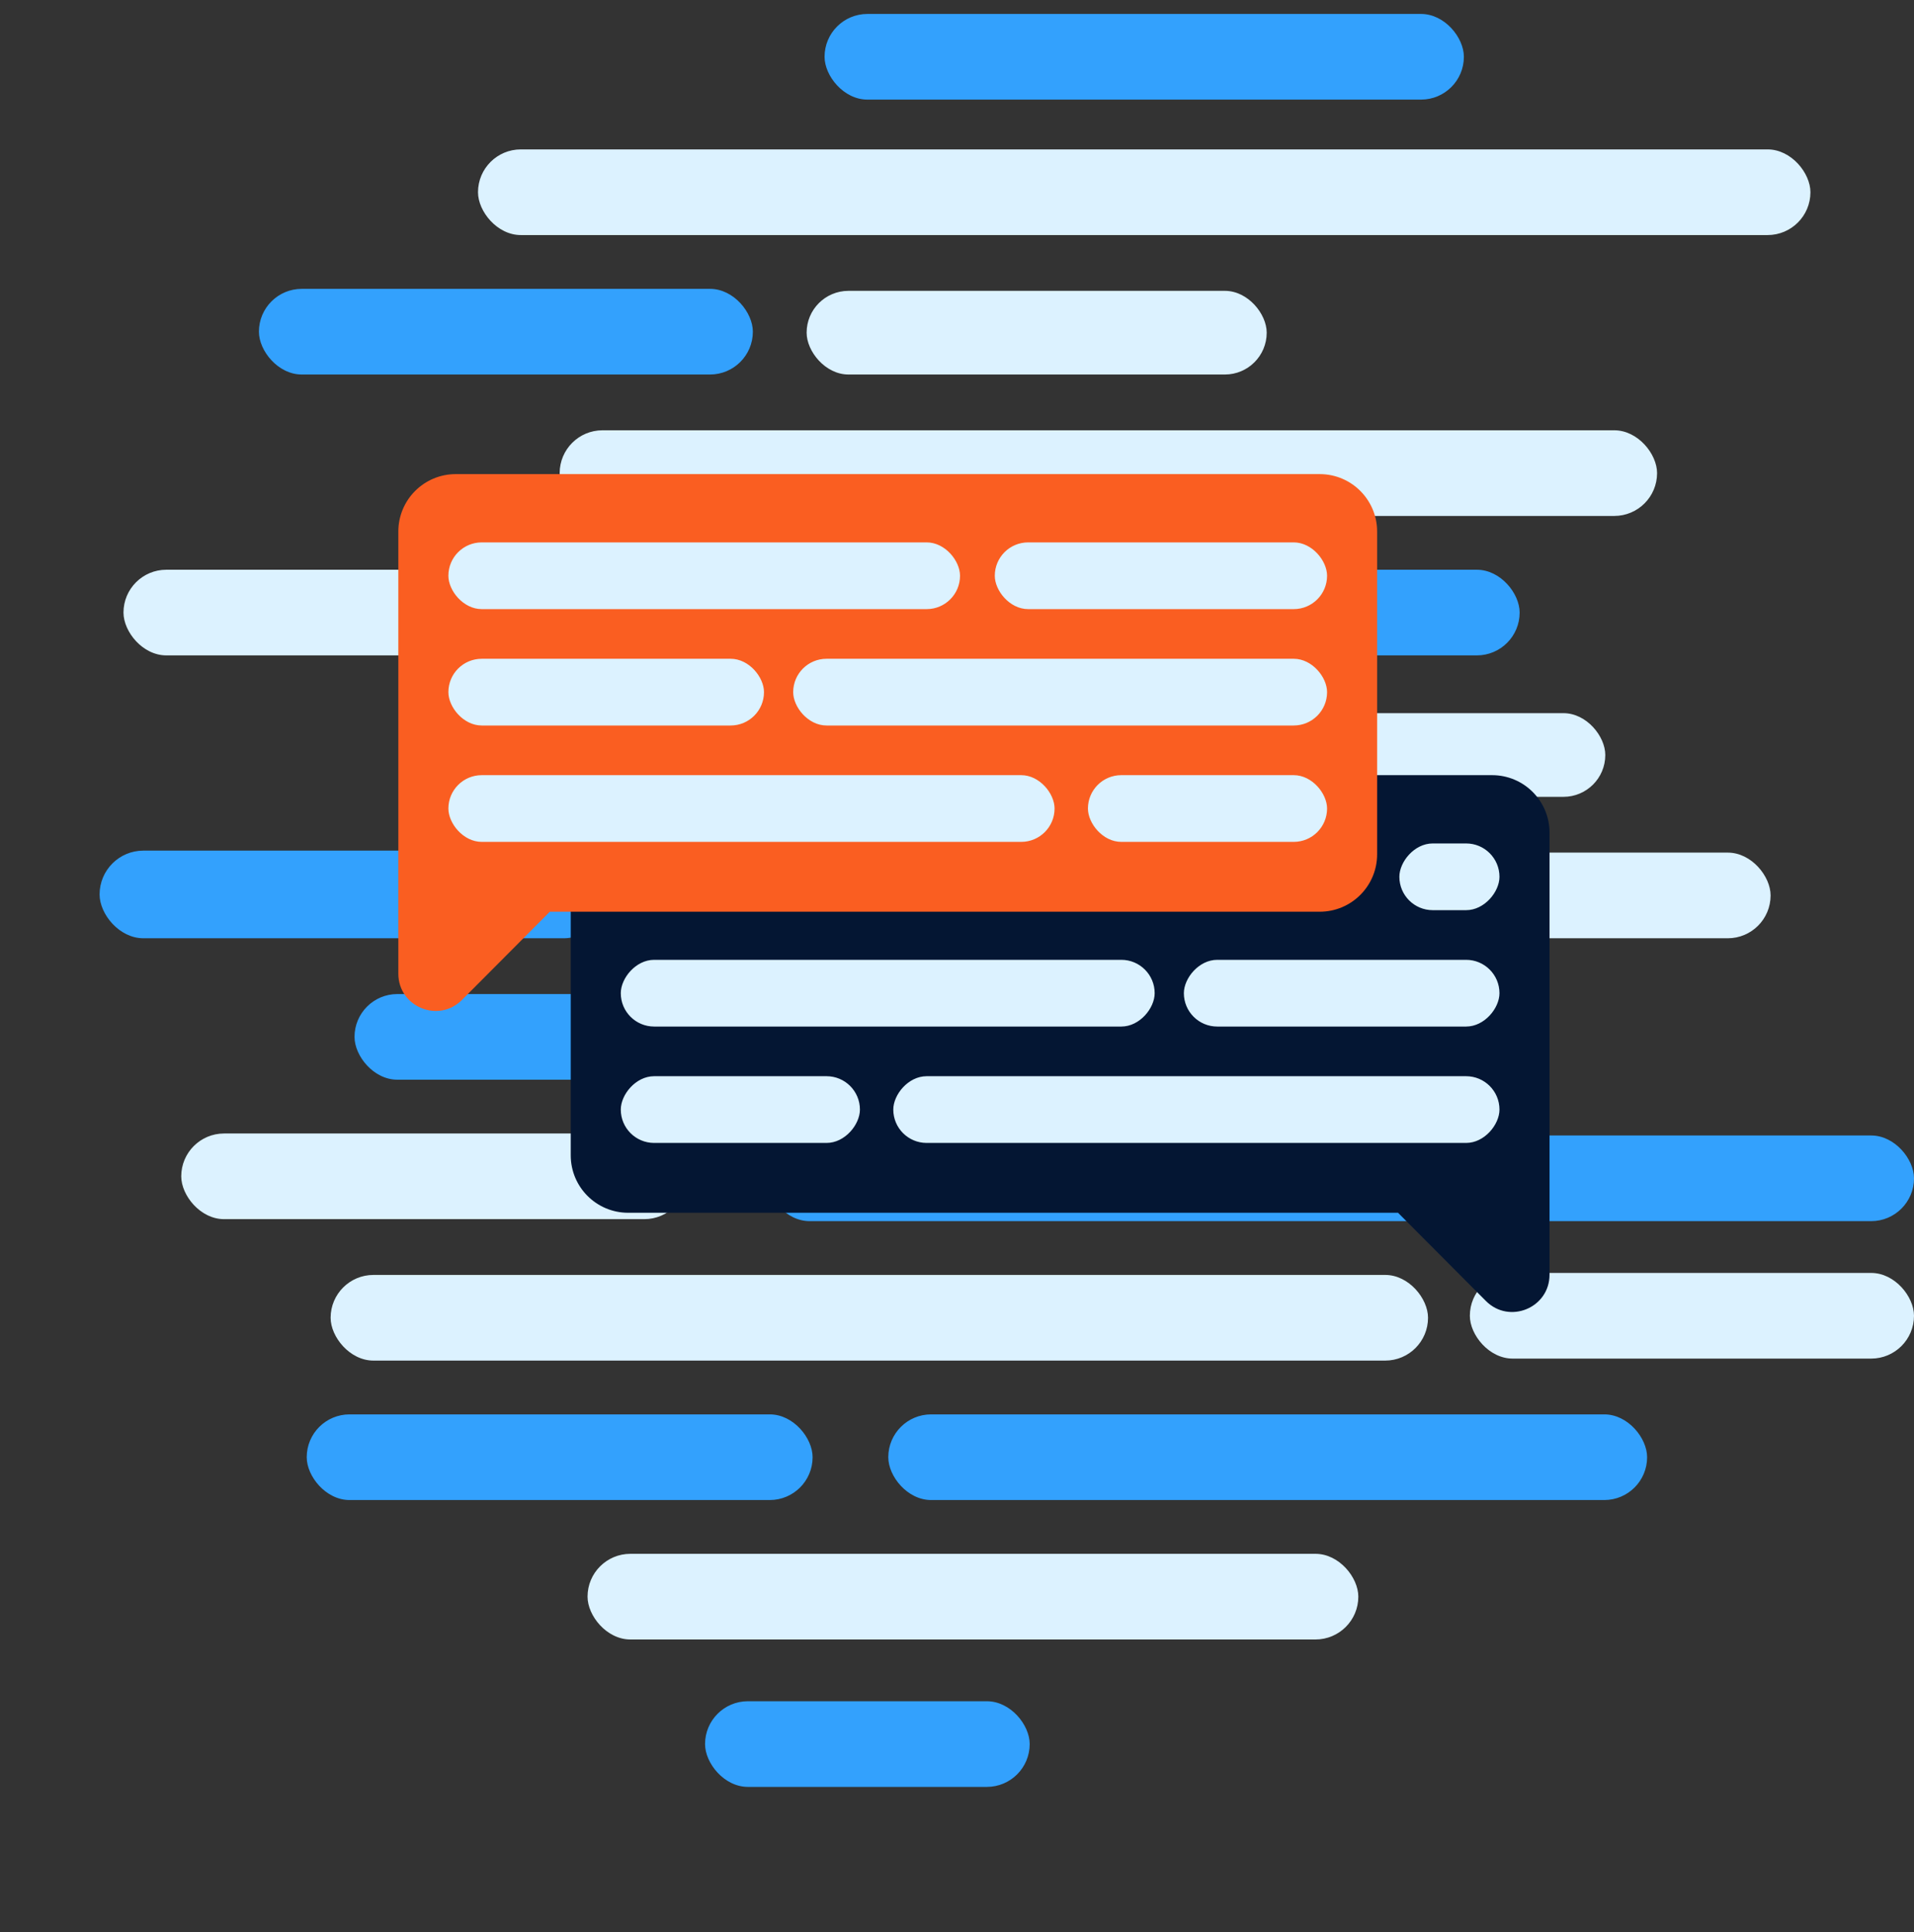 <svg fill="none" height="970" viewBox="0 0 961 970" width="961" xmlns="http://www.w3.org/2000/svg" xmlns:xlink="http://www.w3.org/1999/xlink"><rect x="0" y="0" width="961" height="970" fill="#333333" stroke="none"/><clipPath id="a"><path d="m0 0h961v970h-961z"/></clipPath><g clip-path="url(#a)"><rect fill="#33a1fd" height="43" rx="21.5" transform="matrix(-1 0 0 -1 816 1506)" width="254" x="408" y="753"/><rect fill="#33a1fd" height="43" rx="21.5" transform="matrix(-1 0 0 -1 1034 1794)" width="163" x="517" y="897"/><rect fill="#33a1fd" height="43" rx="21.5" transform="matrix(-1 0 0 -1 1654 1506)" width="381" x="827" y="753"/><rect fill="#33a1fd" height="43" rx="21.5" transform="matrix(-1 0 0 -1 1526 658)" width="254" x="763" y="329"/><rect fill="#33a1fd" height="44" rx="22" width="310" x="207" y="357"/><rect fill="#33a1fd" height="44" rx="22" width="255" x="50" y="427"/><g fill="#dcf2ff"><rect height="43" rx="21.5" width="254" x="91" y="569"/><rect height="43" rx="21.5" width="223" x="738" y="639"/><rect height="42" rx="21" transform="matrix(-1 0 0 -1 1272 376)" width="231" x="636" y="188"/><rect height="42" rx="21" transform="matrix(-1 0 0 -1 1612 800)" width="249" x="806" y="400"/><rect height="43" rx="21.5" transform="matrix(-1 0 0 -1 1778 942)" width="551" x="889" y="471"/><rect height="43" rx="21.5" transform="matrix(-1 0 0 -1 1434 1366)" width="550.998" x="717" y="683"/><rect height="43" rx="21.5" transform="matrix(-1 0 0 -1 1664 518)" width="551" x="832" y="259"/></g><rect fill="#33a1fd" height="43" rx="21.5" transform="matrix(-1 0 0 -1 1526 1084)" width="585" x="763" y="542"/><rect fill="#33a1fd" height="43" rx="21.5" transform="matrix(-1 0 0 -1 1922 1226)" width="576" x="961" y="613"/><rect fill="#dcf2ff" height="43" rx="21.5" width="412" x="62" y="286"/><rect fill="#33a1fd" height="43" rx="21.5" transform="matrix(-1 0 0 -1 1470 100)" width="321" x="735" y="50"/><rect fill="#33a1fd" height="43" rx="21.5" transform="matrix(-1 0 0 -1 756 376)" width="248" x="378" y="188"/><rect fill="#dcf2ff" height="43" rx="21.5" width="387" x="295" y="780"/><rect fill="#dcf2ff" height="43" rx="21.5" width="669" x="240" y="75"/><path clip-rule="evenodd" d="m315.383 608.793c-15.919 0-28.823-12.904-28.823-28.822v-162.027c0-15.918 12.904-28.822 28.822-28.822h433.796c15.918 0 28.822 12.904 28.822 28.822v162.027.104 59.808c0 16.672-20.171 25.006-31.939 13.195l-44.126-44.285z" fill="#041633" fill-rule="evenodd"/><rect fill="#dcf2ff" height="33.496" rx="16.748" transform="matrix(1 -0 -0 -1 311.691 515.316)" width="268.058"/><rect fill="#dcf2ff" height="33.496" rx="16.748" transform="matrix(1 -0 -0 -1 702.609 456.893)" width="50.261"/><rect fill="#dcf2ff" height="33.496" rx="16.748" transform="matrix(1 -0 -0 -1 594.408 515.316)" width="158.461"/><rect fill="#dcf2ff" height="33.496" rx="16.748" transform="matrix(1 -0 -0 -1 448.512 573.739)" width="304.358"/><rect fill="#dcf2ff" height="33.496" rx="16.748" transform="matrix(1 -0 -0 -1 311.691 573.739)" width="120.068"/><rect fill="#dcf2ff" height="33.496" rx="16.748" transform="matrix(1 -0 -0 -1 311.691 456.893)" width="166.838"/><path clip-rule="evenodd" d="m662.618 457.671c15.918 0 28.822-12.904 28.822-28.822v-162.027c0-15.918-12.904-28.822-28.822-28.822h-433.796c-15.918 0-28.822 12.904-28.822 28.822v155.795 66.144c0 16.672 20.171 25.006 31.939 13.196l44.126-44.286z" fill="#fa5e21" fill-rule="evenodd"/><rect fill="#dcf2ff" height="33.496" rx="16.748" transform="matrix(-1 0 0 -1 1332.62 728.388)" width="268.058" x="666.31" y="364.194"/><rect fill="#dcf2ff" height="33.496" rx="16.748" transform="matrix(-1 0 0 -1 964.038 611.542)" width="256.889" x="482.019" y="305.771"/><rect fill="#dcf2ff" height="33.496" rx="16.748" transform="matrix(-1 0 0 -1 767.184 728.388)" width="158.461" x="383.592" y="364.194"/><rect fill="#dcf2ff" height="33.496" rx="16.748" transform="matrix(-1 0 0 -1 1058.976 845.234)" width="304.358" x="529.488" y="422.617"/><rect fill="#dcf2ff" height="33.496" rx="16.748" transform="matrix(-1 0 0 -1 1332.62 845.234)" width="120.068" x="666.31" y="422.617"/><rect fill="#dcf2ff" height="33.496" rx="16.748" transform="matrix(-1 0 0 -1 1332.62 611.542)" width="166.838" x="666.31" y="305.771"/></g></svg>